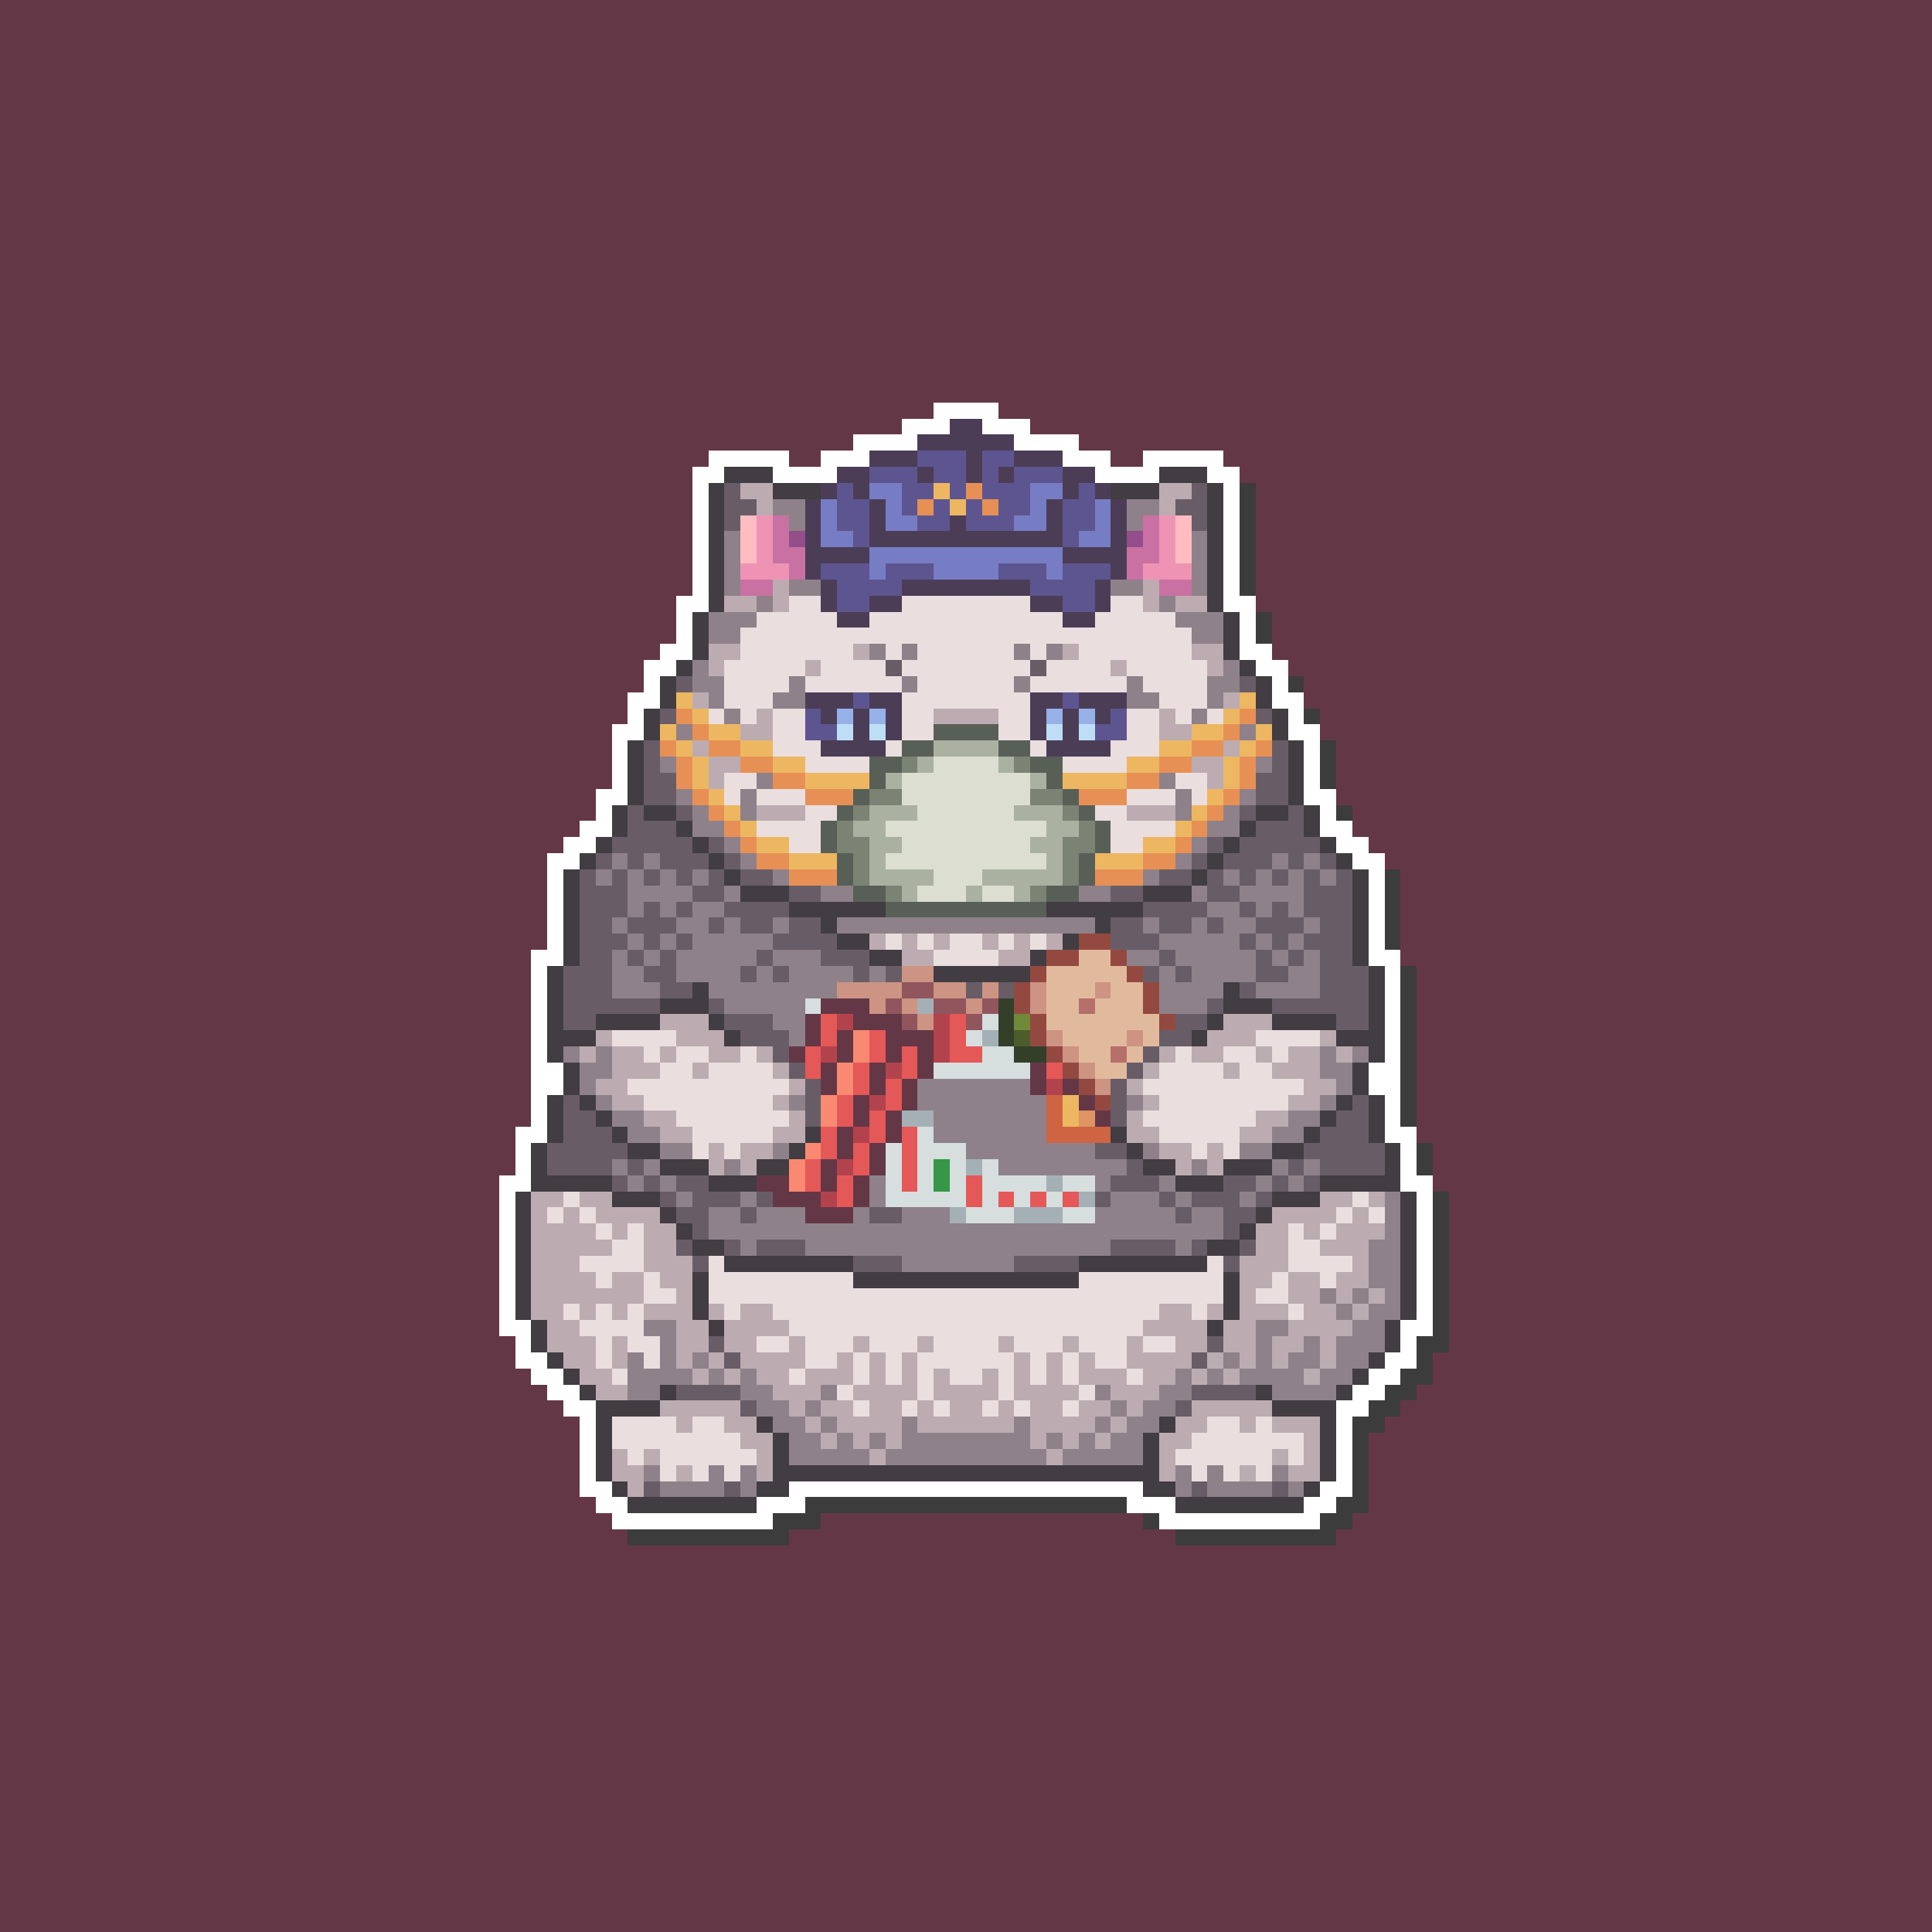 <svg xmlns="http://www.w3.org/2000/svg" shape-rendering="crispEdges" viewBox="0 -0.5 120 120" style="width:100%;height:100%;transform:translate3d(0,0,0);content-visibility:visible">
  <rect x="0" y="-0.5" width="120" height="120" fill="#333333" stroke="none"/>
  <path stroke="#643747" d="M0,0 h120 M0,1 h120 M0,2 h120 M0,3 h120 M0,4 h120 M0,5 h120 
    M0,6 h120 M0,7 h120 M0,8 h120 M0,9 h120 M0,10 h120 M0,11 h120 M0,12 h120 M0,13 h120 
    M0,14 h120 M0,15 h120 M0,16 h120 M0,17 h120 M0,18 h120 M0,19 h120 M0,20 h120 
    M0,21 h120 M0,22 h120 M0,23 h120 M0,24 h120 M0,25 h58 M62,25 h58 M0,26 h56 
    M64,26 h56 M0,27 h53 M67,27 h53 M0,28 h44 M49,28 h2 M69,28 h2 M76,28 h44 M0,29 h43 
    M77,29 h43 M0,30 h43 M78,30 h42 M0,31 h43 M78,31 h42 M0,32 h43 M78,32 h42 M0,33 h43 
    M78,33 h42 M0,34 h43 M78,34 h42 M0,35 h43 M78,35 h42 M0,36 h43 M78,36 h42 M0,37 h42 
    M78,37 h42 M0,38 h42 M79,38 h41 M0,39 h42 M79,39 h41 M0,40 h41 M79,40 h41 M0,41 h40 
    M80,41 h40 M0,42 h40 M81,42 h39 M0,43 h39 M81,43 h39 M0,44 h39 M82,44 h38 M0,45 h38 
    M82,45 h38 M0,46 h38 M83,46 h37 M0,47 h38 M83,47 h37 M0,48 h38 M83,48 h37 M0,49 h37 
    M83,49 h37 M0,50 h37 M84,50 h36 M0,51 h36 M84,51 h36 M0,52 h35 M85,52 h35 M0,53 h34 
    M86,53 h34 M0,54 h34 M87,54 h33 M0,55 h34 M87,55 h33 M0,56 h34 M87,56 h33 M0,57 h34 
    M87,57 h33 M0,58 h34 M87,58 h33 M0,59 h33 M87,59 h33 M0,60 h33 M88,60 h32 M0,61 h33 
    M88,61 h32 M0,62 h33 M51,62 h3 M88,62 h32 M0,63 h33 M50,63 h1 M53,63 h3 M88,63 h32 
    M0,64 h33 M50,64 h1 M52,64 h1 M55,64 h3 M88,64 h32 M0,65 h33 M49,65 h1 M52,65 h1 
    M55,65 h1 M57,65 h1 M88,65 h32 M0,66 h33 M51,66 h1 M54,66 h1 M57,66 h1 M64,66 h1 
    M88,66 h32 M0,67 h33 M51,67 h1 M54,67 h1 M56,67 h1 M64,67 h1 M66,67 h1 M88,67 h32 
    M0,68 h33 M53,68 h1 M56,68 h1 M67,68 h1 M88,68 h32 M0,69 h33 M53,69 h1 M55,69 h1 
    M68,69 h1 M88,69 h32 M0,70 h32 M52,70 h1 M55,70 h1 M88,70 h32 M0,71 h32 M52,71 h1 
    M54,71 h1 M89,71 h31 M0,72 h32 M51,72 h1 M54,72 h1 M89,72 h31 M0,73 h31 M47,73 h2 
    M51,73 h1 M53,73 h1 M89,73 h31 M0,74 h31 M48,74 h3 M53,74 h1 M90,74 h30 M0,75 h31 
    M50,75 h3 M90,75 h30 M0,76 h31 M90,76 h30 M0,77 h31 M90,77 h30 M0,78 h31 M90,78 h30 
    M0,79 h31 M90,79 h30 M0,80 h31 M90,80 h30 M0,81 h31 M90,81 h30 M0,82 h31 M90,82 h30 
    M0,83 h32 M90,83 h30 M0,84 h32 M89,84 h31 M0,85 h33 M89,85 h31 M0,86 h34 M88,86 h32 
    M0,87 h35 M87,87 h33 M0,88 h36 M86,88 h34 M0,89 h36 M85,89 h35 M0,90 h36 M85,90 h35 
    M0,91 h36 M85,91 h35 M0,92 h36 M85,92 h35 M0,93 h37 M85,93 h35 M0,94 h38 M51,94 h20 
    M84,94 h36 M0,95 h39 M49,95 h24 M83,95 h37 M0,96 h120 M0,97 h120 M0,98 h120 
    M0,99 h120 M0,100 h120 M0,101 h120 M0,102 h120 M0,103 h120 M0,104 h120 M0,105 h120 
    M0,106 h120 M0,107 h120 M0,108 h120 M0,109 h120 M0,110 h120 M0,111 h120 M0,112 h120 
    M0,113 h120 M0,114 h120 M0,115 h120 M0,116 h120 M0,117 h120 M0,118 h120 M0,119 h120"/>
  <path stroke="#ffffff" d="M58,25 h4 M56,26 h3 M61,26 h3 M53,27 h4 M63,27 h4 M44,28 h5 
    M51,28 h3 M66,28 h3 M71,28 h5 M43,29 h2 M48,29 h4 M68,29 h4 M75,29 h2 M43,30 h1 
    M76,30 h1 M43,31 h1 M76,31 h1 M43,32 h1 M76,32 h1 M43,33 h1 M76,33 h1 M43,34 h1 
    M76,34 h1 M43,35 h1 M76,35 h1 M43,36 h1 M76,36 h1 M42,37 h2 M76,37 h2 M42,38 h1 
    M77,38 h1 M42,39 h1 M77,39 h1 M41,40 h2 M77,40 h2 M40,41 h2 M78,41 h2 M40,42 h1 
    M79,42 h1 M39,43 h2 M79,43 h2 M39,44 h1 M80,44 h1 M38,45 h2 M80,45 h2 M38,46 h1 
    M81,46 h1 M38,47 h1 M81,47 h1 M38,48 h1 M81,48 h1 M37,49 h2 M81,49 h2 M37,50 h1 
    M82,50 h1 M36,51 h2 M82,51 h2 M35,52 h2 M83,52 h2 M34,53 h2 M84,53 h2 M34,54 h1 
    M85,54 h1 M34,55 h1 M85,55 h1 M34,56 h1 M85,56 h1 M34,57 h1 M85,57 h1 M34,58 h1 
    M85,58 h1 M33,59 h2 M85,59 h2 M33,60 h1 M86,60 h1 M33,61 h1 M86,61 h1 M33,62 h1 
    M86,62 h1 M33,63 h1 M86,63 h1 M33,64 h1 M86,64 h1 M33,65 h1 M86,65 h1 M33,66 h2 
    M85,66 h2 M33,67 h2 M85,67 h2 M33,68 h1 M86,68 h1 M33,69 h1 M86,69 h1 M32,70 h2 
    M86,70 h2 M32,71 h1 M87,71 h1 M32,72 h1 M87,72 h1 M31,73 h2 M87,73 h2 M31,74 h1 
    M88,74 h1 M31,75 h1 M88,75 h1 M31,76 h1 M88,76 h1 M31,77 h1 M88,77 h1 M31,78 h1 
    M88,78 h1 M31,79 h1 M88,79 h1 M31,80 h1 M88,80 h1 M31,81 h1 M88,81 h1 M31,82 h2 
    M87,82 h2 M32,83 h1 M87,83 h1 M32,84 h2 M86,84 h2 M33,85 h2 M85,85 h2 M34,86 h2 
    M84,86 h2 M35,87 h2 M83,87 h2 M36,88 h1 M83,88 h1 M36,89 h1 M83,89 h1 M36,90 h1 
    M83,90 h1 M36,91 h1 M83,91 h1 M36,92 h2 M49,92 h22 M82,92 h2 M37,93 h2 M47,93 h3 
    M70,93 h3 M81,93 h2 M38,94 h10 M72,94 h10"/>
  <path stroke="#4c3d57" d="M59,26 h2 M57,27 h6 M54,28 h3 M60,28 h1 M63,28 h3 M52,29 h2 
    M57,29 h1 M60,29 h1 M62,29 h1 M66,29 h2 M51,30 h1 M53,30 h1 M66,30 h1 M68,30 h1 
    M50,31 h1 M54,31 h1 M65,31 h1 M69,31 h1 M50,32 h1 M54,32 h1 M59,32 h1 M65,32 h1 
    M69,32 h1 M50,33 h1 M54,33 h12 M69,33 h1 M50,34 h4 M66,34 h4 M50,35 h1 M69,35 h1 
    M51,36 h1 M56,36 h8 M68,36 h1 M51,37 h1 M54,37 h2 M64,37 h2 M68,37 h1 M52,38 h2 
    M66,38 h2 M50,43 h3 M54,43 h2 M64,43 h2 M67,43 h3 M51,44 h1 M53,44 h1 M55,44 h1 
    M64,44 h1 M66,44 h1 M68,44 h1 M53,45 h1 M55,45 h1 M64,45 h1 M66,45 h1 M51,46 h4 
    M65,46 h4"/>
  <path stroke="#5d558f" d="M57,28 h3 M61,28 h2 M54,29 h3 M58,29 h2 M61,29 h1 M63,29 h3 
    M52,30 h1 M56,30 h2 M59,30 h1 M61,30 h3 M67,30 h1 M52,31 h2 M56,31 h1 M58,31 h1 
    M60,31 h1 M62,31 h2 M66,31 h2 M52,32 h2 M57,32 h2 M60,32 h3 M66,32 h2 M53,33 h1 
    M66,33 h1 M51,35 h3 M55,35 h3 M62,35 h3 M66,35 h3 M52,36 h4 M64,36 h4 M52,37 h2 
    M66,37 h2 M53,43 h1 M66,43 h1 M50,44 h1 M69,44 h1 M50,45 h2 M68,45 h2"/>
  <path stroke="#413d42" d="M45,29 h3 M72,29 h3 M44,30 h1 M48,30 h3 M69,30 h3 M75,30 h1 
    M44,31 h1 M75,31 h1 M44,32 h1 M75,32 h1 M44,33 h1 M75,33 h1 M44,34 h1 M75,34 h1 
    M44,35 h1 M75,35 h1 M44,36 h1 M75,36 h1 M44,37 h1 M75,37 h1 M43,38 h1 M76,38 h1 
    M43,39 h1 M76,39 h1 M43,40 h1 M76,40 h1 M42,41 h1 M77,41 h1 M41,42 h1 M78,42 h1 
    M41,43 h1 M78,43 h1 M40,44 h1 M79,44 h1 M40,45 h1 M79,45 h1 M39,46 h1 M80,46 h1 
    M39,47 h1 M80,47 h1 M39,48 h1 M80,48 h1 M39,49 h1 M80,49 h1 M38,50 h1 M40,50 h2 
    M78,50 h2 M81,50 h1 M38,51 h1 M42,51 h1 M77,51 h1 M81,51 h1 M37,52 h1 M43,52 h1 
    M76,52 h1 M82,52 h1 M36,53 h1 M44,53 h1 M75,53 h1 M83,53 h1 M35,54 h1 M45,54 h1 
    M74,54 h1 M84,54 h1 M35,55 h1 M46,55 h3 M71,55 h3 M84,55 h1 M35,56 h1 M49,56 h6 
    M65,56 h6 M84,56 h1 M35,57 h1 M51,57 h1 M68,57 h1 M84,57 h1 M35,58 h1 M52,58 h2 
    M66,58 h1 M84,58 h1 M35,59 h1 M54,59 h2 M64,59 h1 M84,59 h1 M34,60 h1 M58,60 h6 
    M85,60 h1 M34,61 h1 M43,61 h1 M76,61 h1 M85,61 h1 M34,62 h1 M41,62 h3 M76,62 h3 
    M85,62 h1 M34,63 h1 M37,63 h4 M44,63 h1 M75,63 h1 M79,63 h4 M85,63 h1 M34,64 h3 
    M45,64 h1 M74,64 h1 M83,64 h3 M34,65 h1 M85,65 h1 M35,66 h1 M84,66 h1 M35,67 h1 
    M84,67 h1 M34,68 h1 M36,68 h1 M83,68 h1 M85,68 h1 M34,69 h1 M37,69 h1 M82,69 h1 
    M85,69 h1 M34,70 h1 M38,70 h1 M50,70 h1 M69,70 h1 M81,70 h1 M85,70 h1 M33,71 h1 
    M39,71 h2 M49,71 h1 M70,71 h1 M79,71 h2 M86,71 h1 M33,72 h1 M41,72 h3 M47,72 h2 
    M71,72 h2 M76,72 h3 M86,72 h1 M33,73 h5 M44,73 h3 M73,73 h3 M82,73 h5 M32,74 h1 
    M38,74 h3 M79,74 h3 M87,74 h1 M32,75 h1 M41,75 h1 M78,75 h1 M87,75 h1 M32,76 h1 
    M42,76 h1 M77,76 h1 M87,76 h1 M32,77 h1 M43,77 h2 M75,77 h2 M87,77 h1 M32,78 h1 
    M45,78 h8 M67,78 h8 M87,78 h1 M32,79 h1 M43,79 h1 M53,79 h14 M76,79 h1 M87,79 h1 
    M32,80 h1 M43,80 h1 M76,80 h1 M87,80 h1 M32,81 h1 M43,81 h1 M76,81 h1 M87,81 h1 
    M33,82 h1 M44,82 h1 M75,82 h1 M86,82 h1 M33,83 h1 M86,83 h1 M34,84 h1 M85,84 h1 
    M35,85 h1 M84,85 h1 M36,86 h1 M41,86 h1 M78,86 h1 M83,86 h1 M37,87 h4 M79,87 h4 
    M37,88 h1 M47,88 h1 M72,88 h1 M82,88 h1 M37,89 h1 M48,89 h1 M71,89 h1 M82,89 h1 
    M37,90 h1 M48,90 h1 M71,90 h1 M82,90 h1 M37,91 h1 M48,91 h24 M82,91 h1 M38,92 h1 
    M47,92 h2 M71,92 h2 M81,92 h1 M39,93 h8 M73,93 h8"/>
  <path stroke="#685d66" d="M45,30 h1 M74,30 h1 M45,31 h2 M73,31 h2 M45,32 h1 M74,32 h1 
    M55,41 h1 M64,41 h1 M42,42 h1 M77,42 h1 M41,44 h1 M78,44 h1 M40,46 h1 M79,46 h1 
    M40,47 h1 M79,47 h1 M40,48 h2 M78,48 h2 M40,49 h2 M78,49 h2 M39,50 h1 M42,50 h1 
    M77,50 h1 M80,50 h1 M39,51 h3 M78,51 h3 M38,52 h5 M44,52 h1 M75,52 h1 M77,52 h5 
    M37,53 h1 M39,53 h1 M41,53 h3 M45,53 h1 M74,53 h1 M76,53 h3 M80,53 h1 M82,53 h1 
    M36,54 h1 M38,54 h1 M40,54 h1 M42,54 h1 M44,54 h1 M46,54 h2 M72,54 h2 M75,54 h1 
    M77,54 h1 M79,54 h1 M81,54 h1 M83,54 h1 M36,55 h3 M43,55 h2 M49,55 h2 M69,55 h2 
    M75,55 h2 M81,55 h3 M36,56 h3 M40,56 h1 M42,56 h1 M45,56 h4 M71,56 h4 M77,56 h1 
    M79,56 h1 M81,56 h3 M36,57 h2 M39,57 h3 M44,57 h1 M46,57 h2 M49,57 h2 M69,57 h2 
    M72,57 h2 M75,57 h1 M78,57 h3 M82,57 h2 M36,58 h3 M40,58 h1 M42,58 h1 M48,58 h4 
    M69,58 h3 M77,58 h1 M79,58 h1 M81,58 h3 M36,59 h2 M39,59 h1 M41,59 h1 M47,59 h1 
    M51,59 h3 M72,59 h1 M78,59 h1 M80,59 h1 M82,59 h2 M35,60 h3 M40,60 h2 M46,60 h1 
    M48,60 h1 M53,60 h1 M55,60 h1 M71,60 h1 M73,60 h1 M78,60 h2 M82,60 h3 M35,61 h3 
    M41,61 h2 M60,61 h1 M62,61 h1 M77,61 h1 M82,61 h3 M35,62 h6 M44,62 h1 M75,62 h1 
    M79,62 h6 M35,63 h2 M45,63 h3 M73,63 h2 M83,63 h2 M46,64 h3 M72,64 h2 M48,65 h1 
    M71,65 h1 M49,66 h1 M70,66 h1 M50,67 h1 M69,67 h1 M35,68 h1 M50,68 h1 M69,68 h1 
    M84,68 h1 M35,69 h2 M50,69 h1 M69,69 h1 M83,69 h2 M35,70 h3 M82,70 h3 M34,71 h5 
    M68,71 h2 M81,71 h5 M34,72 h4 M39,72 h1 M70,72 h1 M80,72 h1 M82,72 h4 M38,73 h1 
    M40,73 h1 M42,73 h2 M69,73 h3 M76,73 h2 M79,73 h1 M81,73 h1 M41,74 h1 M43,74 h3 
    M47,74 h1 M68,74 h1 M72,74 h1 M74,74 h3 M78,74 h1 M42,75 h2 M46,75 h1 M54,75 h2 
    M73,75 h1 M76,75 h2 M43,76 h1 M76,76 h1 M42,77 h1 M45,77 h1 M47,77 h3 M69,77 h4 
    M74,77 h1 M77,77 h1 M43,78 h1 M53,78 h3 M63,78 h4 M76,78 h1 M44,83 h1 M75,83 h1 
    M45,84 h1 M74,84 h1 M42,86 h4 M74,86 h4 M46,87 h1 M73,87 h1 M40,92 h1 M45,92 h1 
    M74,92 h1 M79,92 h1"/>
  <path stroke="#bcacb1" d="M46,30 h2 M72,30 h2 M47,31 h1 M72,31 h1 M48,36 h1 M71,36 h1 
    M45,37 h2 M48,37 h1 M71,37 h1 M73,37 h2 M44,40 h2 M53,40 h1 M66,40 h1 M74,40 h2 
    M44,41 h1 M50,41 h1 M69,41 h1 M75,41 h1 M43,43 h1 M76,43 h1 M47,44 h1 M58,44 h4 
    M72,44 h1 M46,45 h2 M72,45 h2 M43,46 h1 M76,46 h1 M44,47 h2 M74,47 h2 M44,48 h1 
    M75,48 h1 M47,50 h3 M70,50 h3 M54,58 h1 M56,58 h1 M58,58 h1 M61,58 h1 M63,58 h1 
    M65,58 h1 M56,59 h2 M62,59 h2 M41,63 h3 M76,63 h3 M37,64 h1 M42,64 h3 M75,64 h3 
    M82,64 h1 M36,65 h1 M38,65 h2 M41,65 h1 M44,65 h2 M47,65 h1 M72,65 h1 M74,65 h2 
    M78,65 h1 M80,65 h2 M83,65 h1 M38,66 h3 M43,66 h1 M48,66 h1 M71,66 h1 M76,66 h1 
    M79,66 h3 M37,67 h2 M49,67 h1 M70,67 h1 M81,67 h2 M38,68 h2 M48,68 h1 M71,68 h1 
    M80,68 h2 M40,69 h2 M49,69 h1 M70,69 h1 M78,69 h2 M41,70 h2 M48,70 h2 M70,70 h2 
    M77,70 h2 M44,71 h1 M46,71 h2 M72,71 h2 M75,71 h1 M44,72 h1 M46,72 h1 M73,72 h1 
    M75,72 h1 M33,74 h2 M36,74 h2 M82,74 h2 M85,74 h1 M33,75 h1 M35,75 h1 M37,75 h4 
    M79,75 h4 M84,75 h1 M33,76 h4 M38,76 h1 M40,76 h2 M78,76 h2 M81,76 h1 M83,76 h3 
    M33,77 h5 M40,77 h2 M78,77 h2 M82,77 h3 M33,78 h3 M40,78 h3 M77,78 h3 M84,78 h1 
    M33,79 h4 M38,79 h2 M41,79 h2 M77,79 h2 M80,79 h2 M83,79 h2 M33,80 h7 M42,80 h1 
    M77,80 h1 M80,80 h2 M83,80 h1 M85,80 h1 M33,81 h2 M36,81 h1 M38,81 h1 M40,81 h3 
    M44,81 h1 M46,81 h2 M72,81 h2 M75,81 h1 M77,81 h3 M81,81 h2 M84,81 h1 M34,82 h2 
    M42,82 h2 M45,82 h4 M71,82 h4 M76,82 h2 M80,82 h4 M34,83 h3 M38,83 h1 M42,83 h2 
    M45,83 h2 M49,83 h1 M53,83 h1 M57,83 h1 M62,83 h1 M66,83 h1 M70,83 h1 M73,83 h2 
    M76,83 h2 M79,83 h2 M82,83 h1 M35,84 h2 M38,84 h1 M42,84 h1 M44,84 h1 M46,84 h4 
    M52,84 h1 M54,84 h1 M56,84 h1 M63,84 h1 M65,84 h1 M67,84 h1 M70,84 h4 M75,84 h1 
    M77,84 h1 M79,84 h1 M82,84 h1 M36,85 h2 M43,85 h1 M45,85 h1 M47,85 h2 M50,85 h3 
    M54,85 h1 M56,85 h1 M58,85 h1 M61,85 h1 M63,85 h1 M65,85 h1 M67,85 h3 M71,85 h2 
    M74,85 h1 M76,85 h1 M81,85 h1 M37,86 h2 M48,86 h3 M53,86 h4 M58,86 h4 M63,86 h4 
    M69,86 h3 M41,87 h5 M49,87 h1 M51,87 h2 M54,87 h2 M57,87 h1 M59,87 h2 M62,87 h1 
    M64,87 h2 M67,87 h2 M70,87 h1 M74,87 h5 M42,88 h1 M45,88 h2 M50,88 h1 M52,88 h4 
    M57,88 h6 M64,88 h4 M69,88 h1 M73,88 h2 M77,88 h1 M79,88 h3 M46,89 h2 M51,89 h1 
    M53,89 h1 M55,89 h1 M64,89 h1 M66,89 h1 M68,89 h1 M72,89 h2 M81,89 h1 M38,90 h1 
    M40,90 h1 M47,90 h1 M54,90 h1 M65,90 h1 M72,90 h1 M79,90 h1 M81,90 h1 M38,91 h2 
    M42,91 h1 M47,91 h1 M72,91 h1 M77,91 h1 M80,91 h2 M39,92 h1"/>
  <path stroke="#777dc4" d="M54,30 h2 M64,30 h2 M51,31 h1 M55,31 h1 M64,31 h1 M68,31 h1 
    M51,32 h1 M55,32 h2 M63,32 h2 M68,32 h1 M51,33 h2 M67,33 h2 M54,34 h12 M54,35 h1 
    M58,35 h4 M65,35 h1"/>
  <path stroke="#edb762" d="M58,30 h1 M59,31 h1 M42,43 h1 M77,43 h1 M43,44 h1 M76,44 h1 
    M41,45 h1 M44,45 h2 M74,45 h2 M78,45 h1 M42,46 h1 M46,46 h2 M72,46 h2 M77,46 h1 
    M43,47 h1 M48,47 h2 M70,47 h2 M76,47 h1 M43,48 h1 M50,48 h4 M66,48 h4 M76,48 h1 
    M44,49 h1 M75,49 h1 M45,50 h1 M74,50 h1 M46,51 h1 M73,51 h1 M47,52 h2 M71,52 h2 
    M49,53 h3 M68,53 h3 M66,68 h1 M66,69 h1"/>
  <path stroke="#e79055" d="M60,30 h1 M57,31 h1 M61,31 h1 M42,44 h1 M77,44 h1 M43,45 h1 
    M76,45 h1 M41,46 h1 M44,46 h2 M74,46 h2 M78,46 h1 M42,47 h1 M46,47 h2 M72,47 h2 
    M77,47 h1 M42,48 h1 M48,48 h2 M70,48 h2 M77,48 h1 M43,49 h1 M50,49 h3 M67,49 h3 
    M76,49 h1 M44,50 h1 M75,50 h1 M45,51 h1 M74,51 h1 M46,52 h1 M73,52 h1 M47,53 h2 
    M71,53 h2 M49,54 h3 M68,54 h3"/>
  <path stroke="#3c3c3c" d="M77,30 h1 M77,31 h1 M77,32 h1 M77,33 h1 M77,34 h1 M77,35 h1 
    M77,36 h1 M78,38 h1 M78,39 h1 M80,42 h1 M81,44 h1 M82,46 h1 M82,47 h1 M82,48 h1 
    M83,50 h1 M86,54 h1 M86,55 h1 M86,56 h1 M86,57 h1 M86,58 h1 M87,60 h1 M87,61 h1 
    M87,62 h1 M87,63 h1 M87,64 h1 M87,65 h1 M87,66 h1 M87,67 h1 M87,68 h1 M87,69 h1 
    M88,71 h1 M88,72 h1 M89,74 h1 M89,75 h1 M89,76 h1 M89,77 h1 M89,78 h1 M89,79 h1 
    M89,80 h1 M89,81 h1 M89,82 h1 M88,83 h2 M88,84 h1 M87,85 h2 M86,86 h2 M85,87 h2 
    M84,88 h2 M84,89 h1 M84,90 h1 M84,91 h1 M84,92 h1 M50,93 h20 M83,93 h2 M48,94 h3 
    M71,94 h1 M82,94 h2 M39,95 h10 M73,95 h10"/>
  <path stroke="#8f8189" d="M48,31 h2 M70,31 h2 M49,32 h1 M70,32 h1 M45,33 h1 M74,33 h1 
    M45,34 h1 M74,34 h1 M45,35 h1 M74,35 h1 M45,36 h1 M49,36 h2 M69,36 h2 M74,36 h1 
    M47,37 h1 M72,37 h1 M44,38 h3 M73,38 h3 M44,39 h2 M74,39 h2 M54,40 h1 M56,40 h1 
    M63,40 h1 M65,40 h1 M43,41 h1 M76,41 h1 M43,42 h2 M49,42 h1 M56,42 h1 M63,42 h1 
    M70,42 h1 M75,42 h2 M44,43 h1 M48,43 h2 M70,43 h2 M75,43 h1 M45,44 h1 M74,44 h1 
    M42,45 h1 M77,45 h1 M41,47 h1 M78,47 h1 M47,48 h1 M72,48 h1 M42,49 h1 M46,49 h1 
    M73,49 h1 M77,49 h1 M43,50 h1 M46,50 h1 M73,50 h1 M76,50 h1 M43,51 h2 M75,51 h2 
    M45,52 h1 M74,52 h1 M38,53 h1 M40,53 h1 M46,53 h1 M73,53 h1 M79,53 h1 M81,53 h1 
    M37,54 h1 M39,54 h1 M41,54 h1 M43,54 h1 M48,54 h1 M71,54 h1 M76,54 h1 M78,54 h1 
    M80,54 h1 M82,54 h1 M39,55 h4 M45,55 h1 M51,55 h2 M67,55 h2 M74,55 h1 M77,55 h4 
    M39,56 h1 M41,56 h1 M43,56 h2 M75,56 h2 M78,56 h1 M80,56 h1 M38,57 h1 M42,57 h2 
    M45,57 h1 M48,57 h1 M52,57 h16 M71,57 h1 M74,57 h1 M76,57 h2 M81,57 h1 M39,58 h1 
    M41,58 h1 M43,58 h5 M72,58 h5 M78,58 h1 M80,58 h1 M38,59 h1 M40,59 h1 M42,59 h5 
    M48,59 h3 M70,59 h2 M73,59 h5 M79,59 h1 M81,59 h1 M38,60 h2 M42,60 h4 M47,60 h1 
    M49,60 h4 M54,60 h1 M72,60 h1 M74,60 h4 M80,60 h2 M38,61 h3 M44,61 h8 M72,61 h4 
    M78,61 h4 M45,62 h5 M72,62 h3 M48,63 h2 M49,64 h1 M35,65 h1 M37,65 h1 M82,65 h1 
    M84,65 h1 M36,66 h2 M82,66 h2 M36,67 h1 M57,67 h7 M83,67 h1 M37,68 h1 M49,68 h1 
    M57,68 h8 M70,68 h1 M82,68 h1 M38,69 h2 M58,69 h7 M80,69 h2 M39,70 h2 M58,70 h7 
    M79,70 h2 M41,71 h2 M48,71 h1 M60,71 h8 M71,71 h1 M77,71 h2 M38,72 h1 M40,72 h1 
    M45,72 h1 M62,72 h8 M74,72 h1 M79,72 h1 M81,72 h1 M39,73 h1 M41,73 h1 M54,73 h1 
    M68,73 h1 M72,73 h1 M78,73 h1 M80,73 h1 M42,74 h1 M46,74 h1 M54,74 h1 M69,74 h3 
    M73,74 h1 M77,74 h1 M86,74 h1 M44,75 h2 M47,75 h3 M53,75 h1 M56,75 h3 M68,75 h5 
    M74,75 h2 M86,75 h1 M44,76 h32 M86,76 h1 M46,77 h1 M50,77 h19 M73,77 h1 M85,77 h2 
    M56,78 h7 M85,78 h2 M85,79 h2 M82,80 h1 M84,80 h1 M86,80 h1 M83,81 h1 M85,81 h2 
    M40,82 h2 M78,82 h2 M84,82 h2 M41,83 h1 M78,83 h1 M81,83 h1 M83,83 h3 M39,84 h1 
    M41,84 h1 M43,84 h1 M76,84 h1 M78,84 h1 M80,84 h2 M83,84 h2 M39,85 h4 M44,85 h1 
    M46,85 h1 M73,85 h1 M75,85 h1 M77,85 h4 M82,85 h2 M39,86 h2 M46,86 h2 M51,86 h1 
    M68,86 h1 M72,86 h2 M79,86 h4 M47,87 h2 M50,87 h1 M69,87 h1 M71,87 h2 M48,88 h2 
    M51,88 h1 M56,88 h1 M63,88 h1 M68,88 h1 M70,88 h2 M49,89 h2 M52,89 h1 M54,89 h1 
    M56,89 h8 M65,89 h1 M67,89 h1 M69,89 h2 M49,90 h5 M55,90 h10 M66,90 h5 M40,91 h1 
    M44,91 h1 M46,91 h1 M73,91 h1 M75,91 h1 M79,91 h1 M41,92 h4 M46,92 h1 M73,92 h1 
    M75,92 h4 M80,92 h1"/>
  <path stroke="#ffbdc1" d="M46,32 h1 M73,32 h1 M46,33 h1 M73,33 h1 M46,34 h1 M73,34 h1"/>
  <path stroke="#ef93b5" d="M47,32 h1 M72,32 h1 M47,33 h1 M72,33 h1 M47,34 h1 M72,34 h1 
    M46,35 h3 M71,35 h3"/>
  <path stroke="#c971a2" d="M48,32 h1 M71,32 h1 M48,33 h1 M71,33 h1 M48,34 h2 M70,34 h2 
    M49,35 h1 M70,35 h1 M46,36 h2 M72,36 h2"/>
  <path stroke="#944e89" d="M49,33 h1 M70,33 h1"/>
  <path stroke="#eadedf" d="M49,37 h2 M56,37 h8 M69,37 h2 M47,38 h5 M54,38 h12 
    M68,38 h5 M46,39 h28 M46,40 h7 M55,40 h1 M57,40 h6 M64,40 h1 M67,40 h7 M45,41 h5 
    M51,41 h4 M56,41 h8 M65,41 h4 M70,41 h5 M45,42 h4 M50,42 h6 M57,42 h6 M64,42 h6 
    M71,42 h4 M45,43 h3 M56,43 h8 M72,43 h3 M44,44 h1 M46,44 h1 M48,44 h2 M56,44 h2 
    M62,44 h2 M70,44 h2 M73,44 h1 M75,44 h1 M48,45 h2 M56,45 h2 M62,45 h2 M70,45 h2 
    M48,46 h3 M55,46 h1 M64,46 h1 M69,46 h3 M50,47 h4 M66,47 h4 M45,48 h2 M73,48 h2 
    M45,49 h1 M47,49 h3 M70,49 h3 M74,49 h1 M50,50 h2 M68,50 h2 M47,51 h4 M69,51 h4 
    M49,52 h2 M69,52 h2 M55,58 h1 M57,58 h1 M59,58 h2 M62,58 h1 M64,58 h1 M58,59 h4 
    M38,64 h4 M78,64 h4 M40,65 h1 M42,65 h2 M46,65 h1 M73,65 h1 M76,65 h2 M79,65 h1 
    M41,66 h2 M44,66 h4 M72,66 h4 M77,66 h2 M39,67 h10 M71,67 h10 M40,68 h8 M72,68 h8 
    M42,69 h7 M71,69 h7 M43,70 h5 M72,70 h5 M43,71 h1 M45,71 h1 M74,71 h1 M76,71 h1 
    M35,74 h1 M84,74 h1 M34,75 h1 M36,75 h1 M83,75 h1 M85,75 h1 M37,76 h1 M39,76 h1 
    M80,76 h1 M82,76 h1 M38,77 h2 M80,77 h2 M36,78 h4 M44,78 h1 M75,78 h1 M80,78 h4 
    M37,79 h1 M40,79 h1 M44,79 h9 M67,79 h9 M79,79 h1 M82,79 h1 M40,80 h2 M44,80 h32 
    M78,80 h2 M35,81 h1 M37,81 h1 M39,81 h1 M45,81 h1 M48,81 h24 M74,81 h1 M80,81 h1 
    M36,82 h4 M49,82 h22 M37,83 h1 M39,83 h2 M47,83 h2 M50,83 h3 M54,83 h3 M58,83 h4 
    M63,83 h3 M67,83 h3 M71,83 h2 M37,84 h1 M40,84 h1 M50,84 h2 M53,84 h1 M55,84 h1 
    M57,84 h6 M64,84 h1 M66,84 h1 M68,84 h2 M38,85 h1 M49,85 h1 M53,85 h1 M55,85 h1 
    M57,85 h1 M59,85 h2 M62,85 h1 M64,85 h1 M66,85 h1 M70,85 h1 M52,86 h1 M57,86 h1 
    M62,86 h1 M67,86 h1 M53,87 h1 M56,87 h1 M58,87 h1 M61,87 h1 M63,87 h1 M66,87 h1 
    M38,88 h4 M43,88 h2 M75,88 h2 M78,88 h1 M38,89 h8 M74,89 h7 M39,90 h1 M41,90 h6 
    M73,90 h6 M80,90 h1 M41,91 h1 M43,91 h1 M45,91 h1 M74,91 h1 M76,91 h1 M78,91 h1"/>
  <path stroke="#96b1e7" d="M52,44 h1 M54,44 h1 M65,44 h1 M67,44 h1"/>
  <path stroke="#bedef6" d="M52,45 h1 M54,45 h1 M65,45 h1 M67,45 h1"/>
  <path stroke="#585f57" d="M58,45 h4 M56,46 h2 M62,46 h2 M54,47 h2 M64,47 h2 M54,48 h1 
    M65,48 h1 M53,49 h1 M66,49 h1 M52,50 h1 M67,50 h1 M51,51 h1 M68,51 h1 M51,52 h1 
    M68,52 h1 M52,53 h1 M67,53 h1 M52,54 h1 M67,54 h1 M53,55 h2 M65,55 h2 M55,56 h10"/>
  <path stroke="#aab1a1" d="M58,46 h4 M57,47 h1 M62,47 h1 M55,48 h1 M64,48 h1 M54,50 h3 
    M63,50 h3 M53,51 h2 M65,51 h2 M54,52 h2 M64,52 h2 M54,53 h1 M65,53 h1 M54,54 h4 
    M61,54 h5 M56,55 h1 M60,55 h1 M63,55 h1"/>
  <path stroke="#7b8375" d="M56,47 h1 M63,47 h1 M54,49 h2 M64,49 h2 M53,50 h1 M66,50 h1 
    M52,51 h1 M67,51 h1 M52,52 h2 M66,52 h2 M53,53 h1 M66,53 h1 M53,54 h1 M66,54 h1 
    M55,55 h1 M64,55 h1"/>
  <path stroke="#dcded1" d="M58,47 h4 M56,48 h8 M56,49 h8 M57,50 h6 M55,51 h10 
    M56,52 h8 M55,53 h10 M58,54 h3 M57,55 h3 M61,55 h2"/>
  <path stroke="#944940" d="M67,58 h2 M65,59 h2 M69,59 h1 M64,60 h1 M70,60 h1 M63,61 h1 
    M71,61 h1 M63,62 h1 M71,62 h1 M64,63 h1 M72,63 h1 M64,64 h1 M65,65 h1 M66,66 h1 
    M67,67 h1 M68,68 h1"/>
  <path stroke="#e1ba9e" d="M67,59 h2 M65,60 h5 M65,61 h3 M69,61 h2 M65,62 h2 M68,62 h3 
    M65,63 h7 M66,64 h4 M71,64 h1 M67,65 h2 M70,65 h1 M68,66 h2"/>
  <path stroke="#cd9383" d="M56,60 h2 M52,61 h4 M58,61 h2 M61,61 h1 M64,61 h1 M68,61 h1 
    M54,62 h1 M56,62 h1 M60,62 h1 M64,62 h1 M57,63 h1 M65,64 h1 M70,64 h1 M66,65 h1 
    M67,66 h1 M68,67 h1"/>
  <path stroke="#91555d" d="M56,61 h2 M55,62 h1 M58,62 h2 M61,62 h1 M56,63 h1 M60,63 h1"/>
  <path stroke="#d6dede" d="M50,62 h1 M61,63 h1 M60,64 h1 M61,65 h2 M58,66 h6 M57,70 h1 
    M55,71 h1 M57,71 h3 M55,72 h1 M57,72 h1 M59,72 h1 M61,72 h1 M55,73 h1 M57,73 h1 
    M59,73 h1 M61,73 h4 M66,73 h2 M55,74 h5 M61,74 h1 M63,74 h1 M65,74 h1 M60,75 h3 
    M66,75 h2"/>
  <path stroke="#a5b0b6" d="M57,62 h1 M61,64 h1 M56,69 h2 M60,72 h1 M65,73 h1 M67,74 h1 
    M59,75 h1 M63,75 h3"/>
  <path stroke="#333f29" d="M62,62 h1 M62,63 h1 M62,64 h1 M63,65 h2"/>
  <path stroke="#b76f6b" d="M67,62 h1 M69,65 h1"/>
  <path stroke="#e55858" d="M51,63 h1 M59,63 h1 M51,64 h1 M54,64 h1 M59,64 h1 M50,65 h1 
    M54,65 h1 M56,65 h1 M59,65 h2 M50,66 h1 M53,66 h1 M56,66 h1 M65,66 h1 M53,67 h1 
    M55,67 h1 M52,68 h1 M55,68 h1 M52,69 h1 M54,69 h1 M51,70 h1 M54,70 h1 M56,70 h1 
    M51,71 h1 M53,71 h1 M56,71 h1 M50,72 h1 M53,72 h1 M56,72 h1 M50,73 h1 M52,73 h1 
    M56,73 h1 M60,73 h1 M52,74 h1 M60,74 h1 M62,74 h1 M64,74 h1 M66,74 h1"/>
  <path stroke="#b2434d" d="M52,63 h1 M58,63 h1 M58,64 h1 M51,65 h1 M58,65 h1 M55,66 h1 
    M65,67 h1 M54,68 h1 M53,70 h1 M52,72 h1 M51,74 h1"/>
  <path stroke="#708939" d="M63,63 h1"/>
  <path stroke="#fa8971" d="M53,64 h1 M53,65 h1 M52,66 h1 M52,67 h1 M51,68 h1 M51,69 h1 
    M50,71 h1 M49,72 h1 M49,73 h1"/>
  <path stroke="#4e5c2c" d="M63,64 h1"/>
  <path stroke="#ce6442" d="M65,68 h1 M65,69 h1 M65,70 h4"/>
  <path stroke="#de9463" d="M67,69 h1"/>
  <path stroke="#379648" d="M58,72 h1 M58,73 h1"/>
</svg>
